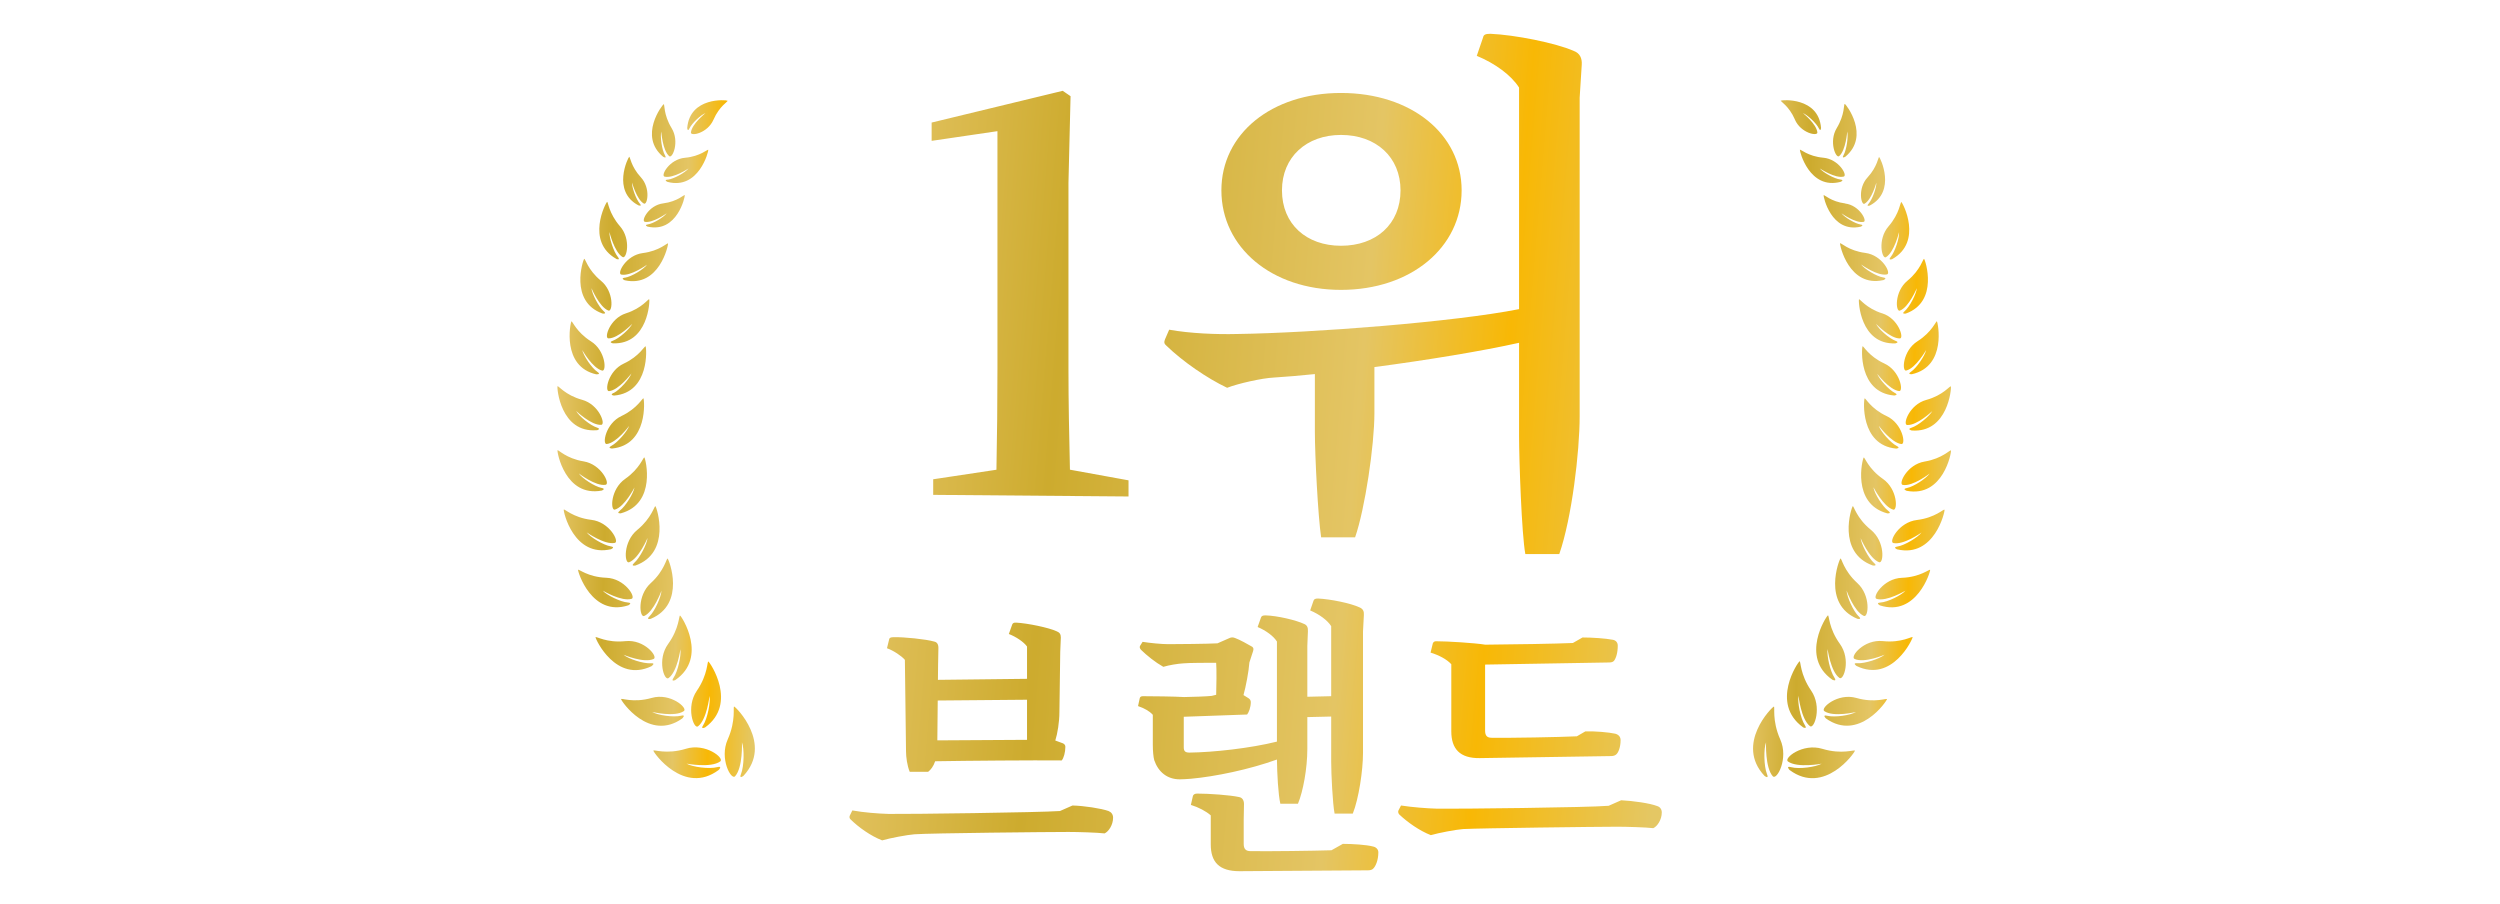 <svg width="296" height="107" viewBox="0 0 296 107" fill="none" xmlns="http://www.w3.org/2000/svg">
<path d="M87.844 87.883C88.135 88.631 88.11 90.725 87.735 91.648C87.469 92.297 88.026 91.86 88.026 91.86C91.536 88.094 87.118 83.681 86.924 83.656C86.755 83.631 87.178 85.264 86.162 87.546C85.145 89.841 86.585 92.409 87.033 91.91C87.977 90.875 87.844 87.87 87.844 87.87V87.883ZM83.874 78.319C83.717 78.257 83.838 79.853 82.506 81.785C81.175 83.718 82.143 86.374 82.639 86C83.692 85.214 84.007 82.396 84.007 82.396C84.14 83.144 83.765 85.065 83.257 85.863C82.894 86.424 83.487 86.125 83.487 86.125C87.384 83.294 84.056 78.406 83.874 78.332V78.319ZM79.977 80.501C83.85 77.808 80.691 72.945 80.521 72.882C80.376 72.82 80.449 74.391 79.105 76.249C77.762 78.107 78.657 80.651 79.154 80.289C80.195 79.541 80.558 76.873 80.558 76.873C80.667 77.608 80.267 79.491 79.747 80.252C79.384 80.788 79.977 80.513 79.977 80.513V80.501ZM77.048 73.269C81.26 71.511 79.202 66.237 79.045 66.137C78.912 66.049 78.694 67.558 77.048 69.042C75.402 70.538 75.728 73.169 76.273 72.932C77.411 72.434 78.319 69.94 78.319 69.94C78.282 70.663 77.532 72.371 76.89 72.982C76.442 73.419 77.06 73.269 77.06 73.269H77.048ZM75.087 66.66C74.615 67.072 75.232 66.96 75.232 66.96C79.529 65.426 77.75 60.052 77.604 59.94C77.483 59.84 77.169 61.336 75.462 62.733C73.743 64.129 73.925 66.785 74.482 66.573C75.644 66.137 76.672 63.693 76.672 63.693C76.6 64.416 75.753 66.075 75.087 66.648V66.66ZM73.392 60.476C72.908 60.837 73.513 60.775 73.513 60.775C77.774 59.615 76.43 54.291 76.297 54.167C76.176 54.067 75.777 55.476 74.022 56.698C72.267 57.92 72.255 60.488 72.799 60.339C73.961 60.002 75.123 57.72 75.123 57.72C75.002 58.419 74.07 59.952 73.38 60.463L73.392 60.476ZM72.388 52.795C71.855 53.069 72.46 53.107 72.46 53.107C76.769 52.695 76.297 47.309 76.188 47.171C76.091 47.059 75.486 48.356 73.586 49.254C71.686 50.139 71.286 52.633 71.831 52.571C73.005 52.446 74.494 50.426 74.494 50.426C74.264 51.074 73.126 52.408 72.376 52.795H72.388ZM72.642 46.523C72.121 46.785 72.715 46.835 72.715 46.835C76.963 46.473 76.551 41.149 76.442 41.012C76.346 40.887 75.74 42.171 73.864 43.044C71.988 43.904 71.565 46.361 72.109 46.311C73.271 46.199 74.76 44.216 74.76 44.216C74.53 44.852 73.392 46.161 72.654 46.535L72.642 46.523ZM72.037 40.064C73.174 40.089 74.857 38.343 74.857 38.343C74.566 38.942 73.308 40.077 72.545 40.351C72 40.538 72.569 40.65 72.569 40.65C76.757 40.812 76.963 35.588 76.866 35.438C76.793 35.313 76.043 36.486 74.119 37.096C72.194 37.708 71.492 40.052 72.037 40.064ZM73.985 32.87C73.416 32.957 73.961 33.181 73.961 33.181C78.052 34.104 79.154 28.992 79.093 28.83C79.045 28.692 78.113 29.715 76.104 29.964C74.106 30.214 73.017 32.396 73.55 32.508C74.663 32.745 76.612 31.336 76.612 31.336C76.225 31.872 74.784 32.757 73.985 32.882V32.87ZM76.309 26.261C77.266 26.46 78.936 25.251 78.936 25.251C78.597 25.712 77.374 26.46 76.697 26.573C76.213 26.648 76.685 26.834 76.685 26.834C80.183 27.62 81.126 23.256 81.078 23.106C81.03 22.994 80.231 23.867 78.524 24.079C76.806 24.291 75.886 26.161 76.334 26.248L76.309 26.261ZM79.057 21.261C78.536 21.323 79.033 21.535 79.033 21.535C82.736 22.52 83.91 17.894 83.862 17.745C83.814 17.62 82.93 18.518 81.102 18.68C79.263 18.842 78.198 20.787 78.682 20.912C79.698 21.161 81.514 19.952 81.514 19.952C81.139 20.425 79.795 21.186 79.069 21.273L79.057 21.261ZM86.125 11.922C86.016 11.822 81.671 11.46 81.369 15.151C81.369 15.151 81.405 15.662 81.623 15.213C81.925 14.578 82.99 13.592 83.523 13.393C83.523 13.393 81.913 14.677 81.804 15.687C81.756 16.161 83.765 15.8 84.479 14.166C85.181 12.545 86.234 12.009 86.138 11.934L86.125 11.922ZM81.211 88.656C78.875 89.367 77.362 88.706 77.362 88.88C77.362 89.092 80.993 94.217 85.097 91.162C85.097 91.162 85.593 90.651 84.927 90.826C83.983 91.088 81.974 90.813 81.284 90.414C81.284 90.414 84.153 90.963 85.278 90.152C85.811 89.766 83.535 87.933 81.199 88.656H81.211ZM80.788 85.052C80.788 85.052 81.272 84.578 80.63 84.74C79.735 84.965 77.859 84.678 77.217 84.292C77.217 84.292 79.892 84.94 80.969 84.192C81.478 83.843 79.384 81.997 77.169 82.633C74.954 83.269 73.538 82.608 73.538 82.783C73.538 82.982 76.866 87.87 80.776 85.065L80.788 85.052ZM77.157 78.855C77.157 78.855 77.689 78.481 77.06 78.531C76.164 78.593 74.385 78.007 73.828 77.521C73.828 77.521 76.237 78.556 77.399 78.02C77.943 77.758 76.285 75.663 74.046 75.912C71.807 76.149 70.548 75.289 70.512 75.451C70.487 75.638 72.92 80.925 77.157 78.868V78.855ZM74.385 71.673C74.385 71.673 74.954 71.386 74.337 71.336C73.465 71.274 71.831 70.463 71.359 69.927C71.359 69.927 73.598 71.261 74.784 70.9C75.341 70.725 73.973 68.481 71.783 68.406C69.592 68.331 68.49 67.321 68.442 67.471C68.394 67.658 70.052 73.07 74.385 71.673ZM72.339 65.027C72.339 65.027 72.92 64.79 72.315 64.69C71.444 64.553 69.894 63.606 69.459 63.032C69.459 63.032 71.589 64.541 72.799 64.279C73.368 64.154 72.182 61.798 70.003 61.548C67.825 61.286 66.808 60.189 66.748 60.339C66.675 60.513 67.909 66.049 72.351 65.027H72.339ZM71.226 58.094C71.226 58.094 71.807 57.882 71.226 57.77C70.391 57.608 68.914 56.623 68.527 56.049C68.527 56.049 70.524 57.608 71.71 57.396C72.267 57.296 71.202 54.977 69.108 54.628C67.014 54.291 66.07 53.181 66.009 53.319C65.936 53.493 66.917 58.905 71.25 58.082L71.226 58.094ZM70.657 50.95C70.657 50.95 71.238 50.8 70.681 50.625C69.882 50.376 68.539 49.266 68.212 48.655C68.212 48.655 70.016 50.388 71.189 50.301C71.746 50.264 70.935 47.882 68.914 47.334C66.905 46.785 66.082 45.6 66.009 45.737C65.924 45.887 66.348 51.286 70.657 50.937V50.95ZM70.621 44.316C70.621 44.316 71.214 44.353 70.73 44.029C70.04 43.568 69.084 42.109 68.938 41.448C68.938 41.448 70.161 43.605 71.298 43.88C71.831 44.004 71.722 41.511 69.967 40.413C68.212 39.303 67.764 37.957 67.655 38.057C67.534 38.181 66.457 43.406 70.621 44.328V44.316ZM71.347 37.121C71.347 37.121 71.916 37.221 71.48 36.847C70.863 36.311 70.088 34.777 70.028 34.116C70.028 34.116 70.972 36.373 72.037 36.772C72.545 36.959 72.727 34.528 71.141 33.231C69.568 31.934 69.289 30.563 69.168 30.65C69.035 30.75 67.377 35.7 71.335 37.121H71.347ZM72.969 30.663C72.969 30.663 73.513 30.862 73.15 30.413C72.63 29.777 72.121 28.144 72.158 27.47C72.158 27.47 72.727 29.852 73.719 30.438C74.191 30.712 74.76 28.331 73.404 26.785C72.061 25.238 72.001 23.842 71.879 23.904C71.734 23.979 69.301 28.58 72.969 30.65V30.663ZM75.607 24.316C75.607 24.316 76.079 24.478 75.753 24.104C75.293 23.568 74.808 22.184 74.833 21.61C74.833 21.61 75.377 23.63 76.237 24.104C76.648 24.328 77.072 22.283 75.874 20.987C74.688 19.702 74.603 18.505 74.494 18.568C74.373 18.642 72.4 22.633 75.595 24.316H75.607ZM78.536 18.568C78.536 18.568 78.996 18.842 78.73 18.381C78.355 17.72 78.149 16.161 78.294 15.575C78.294 15.575 78.44 17.807 79.238 18.493C79.614 18.817 80.497 16.772 79.517 15.164C78.536 13.555 78.706 12.283 78.585 12.333C78.439 12.383 75.547 16.124 78.536 18.58V18.568Z" fill="url(#paint0_linear_1628_65)"/>
<path d="M209.912 91.916C210.36 92.402 211.8 89.834 210.783 87.552C209.766 85.27 210.19 83.624 210.021 83.662C209.815 83.699 205.397 88.113 208.919 91.866C208.919 91.866 209.488 92.303 209.21 91.654C208.835 90.719 208.81 88.637 209.101 87.889C209.101 87.889 208.968 90.894 209.912 91.928V91.916ZM213.458 86.106C213.458 86.106 214.051 86.405 213.688 85.844C213.18 85.058 212.805 83.138 212.938 82.377C212.938 82.377 213.252 85.183 214.306 85.981C214.802 86.355 215.77 83.699 214.439 81.766C213.107 79.834 213.216 78.238 213.071 78.3C212.89 78.362 209.561 83.25 213.458 86.093V86.106ZM217.198 80.233C216.678 79.472 216.278 77.602 216.387 76.854C216.387 76.854 216.751 79.522 217.791 80.27C218.288 80.619 219.183 78.088 217.84 76.23C216.496 74.372 216.581 72.801 216.424 72.864C216.242 72.938 213.083 77.789 216.956 80.482C216.956 80.482 217.549 80.769 217.186 80.22L217.198 80.233ZM220.066 72.976C219.425 72.365 218.675 70.656 218.639 69.933C218.639 69.933 219.534 72.427 220.684 72.926C221.217 73.163 221.543 70.532 219.91 69.036C218.263 67.539 218.045 66.043 217.912 66.13C217.767 66.23 215.697 71.504 219.91 73.263C219.91 73.263 220.527 73.412 220.079 72.976H220.066ZM220.284 63.686C220.284 63.686 221.313 66.13 222.487 66.567C223.032 66.766 223.226 64.123 221.507 62.726C219.788 61.33 219.486 59.846 219.365 59.933C219.219 60.045 217.44 65.42 221.737 66.953C221.737 66.953 222.367 67.066 221.882 66.654C221.217 66.068 220.369 64.422 220.297 63.699L220.284 63.686ZM221.834 57.726C221.834 57.726 223.008 60.008 224.158 60.345C224.702 60.494 224.69 57.926 222.936 56.704C221.18 55.482 220.781 54.073 220.66 54.172C220.526 54.297 219.183 59.621 223.443 60.781C223.443 60.781 224.049 60.843 223.565 60.482C222.874 59.971 221.943 58.437 221.822 57.739L221.834 57.726ZM222.463 50.432C222.463 50.432 223.952 52.439 225.126 52.577C225.683 52.639 225.271 50.145 223.371 49.26C221.471 48.374 220.866 47.065 220.769 47.177C220.66 47.315 220.2 52.701 224.497 53.113C224.497 53.113 225.102 53.075 224.57 52.801C223.819 52.414 222.681 51.093 222.451 50.432H222.463ZM222.221 44.21C222.221 44.21 223.71 46.18 224.86 46.305C225.404 46.355 224.981 43.898 223.105 43.038C221.229 42.177 220.611 40.893 220.527 41.005C220.418 41.142 220.006 46.467 224.267 46.828C224.267 46.828 224.86 46.778 224.339 46.517C223.601 46.142 222.463 44.846 222.233 44.197L222.221 44.21ZM222.851 37.102C220.926 36.492 220.175 35.319 220.103 35.444C220.018 35.594 220.224 40.818 224.4 40.656C224.4 40.656 224.968 40.544 224.436 40.357C223.674 40.083 222.415 38.948 222.125 38.349C222.125 38.349 223.795 40.095 224.944 40.07C225.477 40.07 224.787 37.714 222.863 37.102H222.851ZM220.357 31.317C220.357 31.317 222.306 32.726 223.419 32.489C223.952 32.377 222.863 30.207 220.853 29.945C218.857 29.696 217.925 28.673 217.864 28.811C217.803 28.973 218.905 34.085 222.996 33.162C222.996 33.162 223.541 32.938 222.972 32.851C222.173 32.726 220.744 31.841 220.345 31.305L220.357 31.317ZM218.469 24.085C216.762 23.873 215.964 23 215.915 23.112C215.867 23.249 216.798 27.626 220.309 26.84C220.309 26.84 220.769 26.654 220.284 26.579C219.607 26.466 218.372 25.706 218.034 25.257C218.034 25.257 219.704 26.466 220.66 26.267C221.108 26.18 220.175 24.309 218.469 24.097V24.085ZM215.467 19.945C215.467 19.945 217.295 21.167 218.299 20.905C218.784 20.781 217.718 18.835 215.879 18.673C214.039 18.511 213.156 17.613 213.107 17.738C213.059 17.888 214.233 22.514 217.936 21.529C217.936 21.529 218.421 21.317 217.9 21.254C217.174 21.167 215.831 20.407 215.455 19.933L215.467 19.945ZM212.514 14.16C213.228 15.793 215.226 16.155 215.177 15.681C215.08 14.671 213.458 13.386 213.458 13.386C213.979 13.586 215.055 14.571 215.358 15.207C215.576 15.656 215.613 15.145 215.613 15.145C215.31 11.466 210.965 11.828 210.856 11.915C210.759 11.99 211.812 12.526 212.514 14.147V14.16ZM211.691 90.158C212.829 90.969 215.685 90.42 215.685 90.42C214.995 90.819 212.998 91.093 212.054 90.831C211.389 90.644 211.885 91.168 211.885 91.168C216 94.223 219.619 89.098 219.619 88.886C219.619 88.711 218.106 89.372 215.77 88.662C213.434 87.951 211.158 89.771 211.691 90.158ZM223.432 82.789C223.432 82.614 222.016 83.275 219.801 82.639C217.585 82.003 215.491 83.849 216 84.198C217.078 84.946 219.752 84.298 219.752 84.298C219.11 84.684 217.234 84.971 216.339 84.746C215.709 84.584 216.182 85.058 216.182 85.058C220.103 87.863 223.419 82.976 223.419 82.776L223.432 82.789ZM226.458 75.445C226.433 75.283 225.162 76.155 222.923 75.906C220.684 75.669 219.026 77.751 219.57 78.013C220.733 78.562 223.141 77.514 223.141 77.514C222.585 77.988 220.805 78.587 219.91 78.525C219.268 78.475 219.813 78.849 219.813 78.849C224.037 80.906 226.482 75.632 226.458 75.432V75.445ZM228.527 67.477C228.479 67.327 227.378 68.337 225.186 68.412C222.996 68.487 221.628 70.731 222.185 70.906C223.371 71.267 225.61 69.933 225.61 69.933C225.138 70.469 223.504 71.293 222.633 71.342C222.016 71.38 222.585 71.679 222.585 71.679C226.918 73.076 228.588 67.651 228.527 67.477ZM230.222 60.357C230.161 60.208 229.145 61.305 226.966 61.567C224.787 61.828 223.601 64.173 224.17 64.297C225.38 64.559 227.511 63.05 227.511 63.05C227.075 63.624 225.526 64.572 224.654 64.709C224.037 64.809 224.63 65.046 224.63 65.046C229.059 66.068 230.295 60.532 230.234 60.357H230.222ZM230.984 53.337C230.924 53.2 229.979 54.297 227.885 54.646C225.792 54.983 224.726 57.315 225.284 57.414C226.469 57.626 228.467 56.068 228.467 56.068C228.067 56.641 226.591 57.626 225.755 57.788C225.162 57.901 225.755 58.113 225.755 58.113C230.088 58.936 231.069 53.524 230.996 53.35L230.984 53.337ZM230.973 45.756C230.9 45.619 230.088 46.803 228.067 47.352C226.058 47.901 225.247 50.282 225.804 50.32C226.978 50.394 228.781 48.674 228.781 48.674C228.454 49.272 227.111 50.394 226.312 50.644C225.744 50.818 226.336 50.968 226.336 50.968C230.646 51.305 231.069 45.918 230.984 45.768L230.973 45.756ZM229.338 38.05C229.23 37.95 228.781 39.297 227.027 40.407C225.271 41.517 225.162 44.01 225.695 43.873C226.833 43.599 228.055 41.442 228.055 41.442C227.91 42.115 226.942 43.561 226.251 44.023C225.768 44.347 226.36 44.309 226.36 44.309C230.537 43.374 229.447 38.162 229.326 38.038L229.338 38.05ZM227.813 30.656C227.692 30.569 227.426 31.94 225.84 33.237C224.267 34.534 224.437 36.965 224.944 36.778C226.009 36.379 226.954 34.122 226.954 34.122C226.893 34.783 226.118 36.317 225.501 36.853C225.066 37.227 225.646 37.127 225.646 37.127C229.604 35.706 227.946 30.756 227.813 30.656ZM225.126 23.923C224.993 23.86 224.944 25.257 223.601 26.803C222.258 28.349 222.827 30.718 223.286 30.456C224.279 29.87 224.848 27.489 224.848 27.489C224.896 28.162 224.376 29.796 223.855 30.432C223.492 30.88 224.037 30.681 224.037 30.681C227.705 28.611 225.284 24.01 225.126 23.935V23.923ZM222.5 18.586C222.391 18.524 222.306 19.721 221.12 21.005C219.922 22.289 220.357 24.347 220.757 24.122C221.616 23.648 222.16 21.628 222.16 21.628C222.185 22.202 221.701 23.586 221.241 24.122C220.914 24.496 221.386 24.334 221.386 24.334C224.57 22.651 222.609 18.661 222.487 18.586H222.5ZM218.408 12.327C218.288 12.289 218.445 13.549 217.476 15.157C216.496 16.766 217.38 18.811 217.755 18.486C218.554 17.8 218.711 15.569 218.711 15.569C218.857 16.167 218.639 17.726 218.276 18.374C218.009 18.835 218.481 18.561 218.481 18.561C221.458 16.092 218.578 12.352 218.432 12.314L218.408 12.327Z" fill="url(#paint1_linear_1628_65)"/>
<path fill-rule="evenodd" clip-rule="evenodd" d="M187.031 49.292C187.031 53.496 186.104 61.331 184.62 65.599H180.6C180.168 63.306 179.858 54.515 179.858 51.585V40.587C175.478 41.566 168.95 42.639 162.73 43.461V48.909C162.73 52.731 161.617 60.248 160.442 63.624H156.423C156.052 61.14 155.681 53.942 155.681 51.139V44.291C153.897 44.472 152.242 44.614 150.796 44.705C149.436 44.769 146.591 45.406 145.293 45.915C142.881 44.769 140.037 42.794 138.12 40.947C137.811 40.692 137.811 40.501 137.935 40.182L138.429 39.036C140.903 39.482 144.056 39.609 146.468 39.545C155.52 39.419 172.255 38.109 179.858 36.601V10.37C178.931 8.905 177.014 7.504 174.85 6.612L175.592 4.446C175.654 4.127 175.839 4 176.457 4C179.364 4.127 184.187 5.083 186.351 6.038C187.031 6.293 187.34 6.867 187.278 7.695L187.031 11.58V49.292ZM158.773 11.007C167.059 11.007 173.057 15.848 173.057 22.537C173.057 29.289 167.059 34.322 158.773 34.322C150.549 34.322 144.613 29.289 144.613 22.537C144.613 15.848 150.549 11.007 158.773 11.007ZM158.773 29.098C162.916 29.098 165.822 26.55 165.822 22.537C165.822 18.588 162.916 15.976 158.773 15.976C154.692 15.976 151.785 18.588 151.785 22.537C151.785 26.55 154.692 29.098 158.773 29.098ZM133.617 58.783L110.491 58.592V56.745L117.978 55.617C118.057 51.608 118.097 47.565 118.097 43.686V15.53L110.306 16.677V14.511L125.826 10.752L126.754 11.389L126.506 21.645V43.686C126.506 47.563 126.586 51.603 126.681 55.611L133.617 56.872V58.783ZM138.309 76.269C139.396 76.269 143.004 76.236 144.16 76.17L144.161 76.165L145.573 75.546C145.775 75.443 146.01 75.443 146.246 75.546C146.75 75.718 147.793 76.303 148.264 76.579C148.432 76.716 148.432 76.854 148.365 77.095L147.927 78.437C147.861 79.459 147.498 81.359 147.229 82.298L147.827 82.67C147.995 82.774 148.096 82.946 148.096 83.118C148.096 83.737 147.86 84.357 147.658 84.598L140.159 84.865L140.158 84.873V86.216V86.973V88.487C140.158 88.934 140.327 89.107 140.831 89.107C143.617 89.075 147.971 88.606 151.19 87.807V75.959C150.786 75.305 149.878 74.651 148.903 74.238L149.306 73.102C149.374 72.93 149.508 72.861 149.844 72.861C151.19 72.896 153.443 73.412 154.452 73.894C154.755 74.032 154.889 74.307 154.856 74.754L154.788 76.475V82.496L157.613 82.429V74.135C157.176 73.447 156.201 72.724 155.125 72.276L155.528 71.106C155.596 70.934 155.73 70.865 156.066 70.865C157.513 70.934 159.934 71.416 161.01 71.932C161.38 72.104 161.515 72.379 161.481 72.827L161.38 74.754V89.141C161.38 91.206 160.876 94.579 160.169 96.334H158.017C157.782 95.164 157.613 91.619 157.613 90.174V84.839L154.788 84.905V88.694C154.788 90.965 154.284 93.719 153.678 95.164H151.593C151.339 94.091 151.205 91.515 151.191 89.927C147.912 91.11 143.854 91.95 140.999 92.204C140.528 92.239 140.058 92.273 139.688 92.273C138.174 92.273 137.132 91.378 136.661 90.001C136.56 89.623 136.493 88.934 136.493 88.177V86.973V86.216V84.632C136.089 84.185 135.45 83.841 134.744 83.6L134.946 82.67C134.979 82.533 135.08 82.43 135.316 82.43C136.415 82.43 139.132 82.463 140.196 82.531C141.132 82.519 142.908 82.457 143.454 82.395L143.995 82.262C144.028 81.468 144.058 79.107 143.993 78.472C143.03 78.472 140.708 78.478 140.125 78.54C139.486 78.575 138.41 78.747 137.737 78.953C136.762 78.403 135.786 77.611 135.08 76.923C134.946 76.751 134.912 76.613 134.979 76.475L135.282 75.993C136.123 76.131 137.535 76.269 138.309 76.269ZM161.986 103.046C162.255 103.046 162.49 102.977 162.625 102.805C162.86 102.564 163.196 101.876 163.196 100.912C163.196 100.568 162.927 100.292 162.557 100.224C161.784 100.017 160.136 99.914 158.992 99.914L157.647 100.671C155.461 100.74 150.282 100.809 148.062 100.774C147.49 100.774 147.255 100.499 147.255 99.914V98.227V97.264V97.023L147.288 95.199C147.288 94.751 147.087 94.441 146.717 94.373C145.64 94.132 143.152 93.96 141.739 93.96C141.437 93.96 141.268 94.097 141.235 94.269L140.999 95.302C141.907 95.577 142.815 96.059 143.354 96.541V97.264V98.227V99.983C143.354 102.082 144.362 103.149 146.75 103.149L161.986 103.046ZM125.501 96.025C123.113 96.197 107.407 96.403 105.221 96.369C103.977 96.334 102.228 96.197 100.916 95.956L100.613 96.575C100.546 96.713 100.58 96.919 100.714 97.023C101.656 97.952 103.102 98.984 104.447 99.501C105.389 99.225 107.407 98.847 108.282 98.778C110.299 98.64 124.189 98.503 126.51 98.503C127.62 98.503 129.94 98.572 130.781 98.675C131.252 98.468 131.79 97.677 131.79 96.816C131.79 96.438 131.588 96.162 131.252 96.025C130.378 95.715 128.36 95.405 126.981 95.371L125.501 96.025ZM125.535 77.129L125.602 75.477C125.602 75.099 125.467 74.892 125.131 74.754C124.189 74.307 121.633 73.791 120.355 73.722C120.019 73.687 119.918 73.791 119.851 73.928L119.447 75.064C120.322 75.408 121.196 75.993 121.6 76.544V80.372L111.051 80.494L111.071 78.54L111.073 78.54L111.107 76.716C111.107 76.269 110.938 76.028 110.602 75.959C109.66 75.684 107.004 75.408 105.793 75.443C105.423 75.443 105.322 75.546 105.288 75.649L105.019 76.751C105.793 77.026 106.768 77.68 107.138 78.127L107.273 88.969C107.273 89.623 107.407 90.655 107.71 91.378H109.896C110.206 91.14 110.516 90.743 110.723 90.133C114.544 90.066 122.412 90.002 125.703 90.036C125.938 89.795 126.14 89.072 126.14 88.418C126.14 88.212 126.006 88.074 125.837 88.005L124.947 87.676C125.209 86.874 125.434 85.467 125.434 84.323L125.533 77.129L125.535 77.129ZM111.027 82.94L121.6 82.848V87.596L110.98 87.659L111.027 82.94ZM191.878 87.627C191.878 88.487 191.609 89.107 191.374 89.313C191.239 89.451 191.004 89.52 190.735 89.52L175.197 89.76C172.843 89.795 171.834 88.659 171.834 86.594V82.395V81.913V78.644C171.296 78.058 170.387 77.577 169.379 77.267L169.648 76.165C169.715 76.028 169.816 75.924 170.018 75.924C171.38 75.924 174.612 76.126 175.858 76.33C179.026 76.304 184.393 76.218 186.228 76.131L187.372 75.477C188.481 75.477 190.096 75.58 190.97 75.752C191.34 75.821 191.542 76.097 191.542 76.441C191.542 77.301 191.34 77.921 191.105 78.231C190.97 78.403 190.735 78.437 190.466 78.437L175.837 78.687L175.836 78.712V81.913V82.395V86.491C175.836 87.076 176.038 87.351 176.609 87.351L176.609 87.352C178.937 87.384 184.501 87.281 186.699 87.179L187.708 86.594C188.818 86.56 190.466 86.697 191.239 86.869C191.643 86.973 191.878 87.248 191.878 87.627ZM170.186 95.749C172.372 95.784 188.078 95.612 190.466 95.405L191.946 94.751C193.324 94.82 195.342 95.095 196.217 95.439C196.553 95.543 196.755 95.818 196.755 96.197C196.755 97.057 196.217 97.849 195.746 98.055C194.905 97.952 192.585 97.883 191.475 97.883C189.154 97.883 175.264 98.055 173.246 98.159C172.372 98.227 170.354 98.606 169.412 98.881C168.067 98.365 166.621 97.332 165.679 96.438C165.545 96.3 165.511 96.093 165.578 95.956L165.881 95.371C167.192 95.577 168.941 95.715 170.186 95.749Z" fill="url(#paint2_linear_1628_65)"/>
<defs>
<linearGradient id="paint0_linear_1628_65" x1="66.48" y1="39.068" x2="90.398" y2="39.717" gradientUnits="userSpaceOnUse">
<stop stop-color="#E4C464"/>
<stop offset="0.24" stop-color="#CDAB2E"/>
<stop offset="0.607" stop-color="#E4C564"/>
<stop offset="0.781" stop-color="#F8B805"/>
<stop offset="1" stop-color="#E4C764"/>
</linearGradient>
<linearGradient id="paint1_linear_1628_65" x1="208.042" y1="39.071" x2="232.025" y2="39.722" gradientUnits="userSpaceOnUse">
<stop stop-color="#E4C464"/>
<stop offset="0.24" stop-color="#CDAB2E"/>
<stop offset="0.607" stop-color="#E4C564"/>
<stop offset="0.781" stop-color="#F8B805"/>
<stop offset="1" stop-color="#E4C764"/>
</linearGradient>
<linearGradient id="paint2_linear_1628_65" x1="102.554" y1="31.764" x2="200.359" y2="39.872" gradientUnits="userSpaceOnUse">
<stop stop-color="#E4C464"/>
<stop offset="0.24" stop-color="#CDAB2E"/>
<stop offset="0.607" stop-color="#E4C564"/>
<stop offset="0.781" stop-color="#F8B805"/>
<stop offset="1" stop-color="#E4C764"/>
</linearGradient>
</defs>
</svg>
